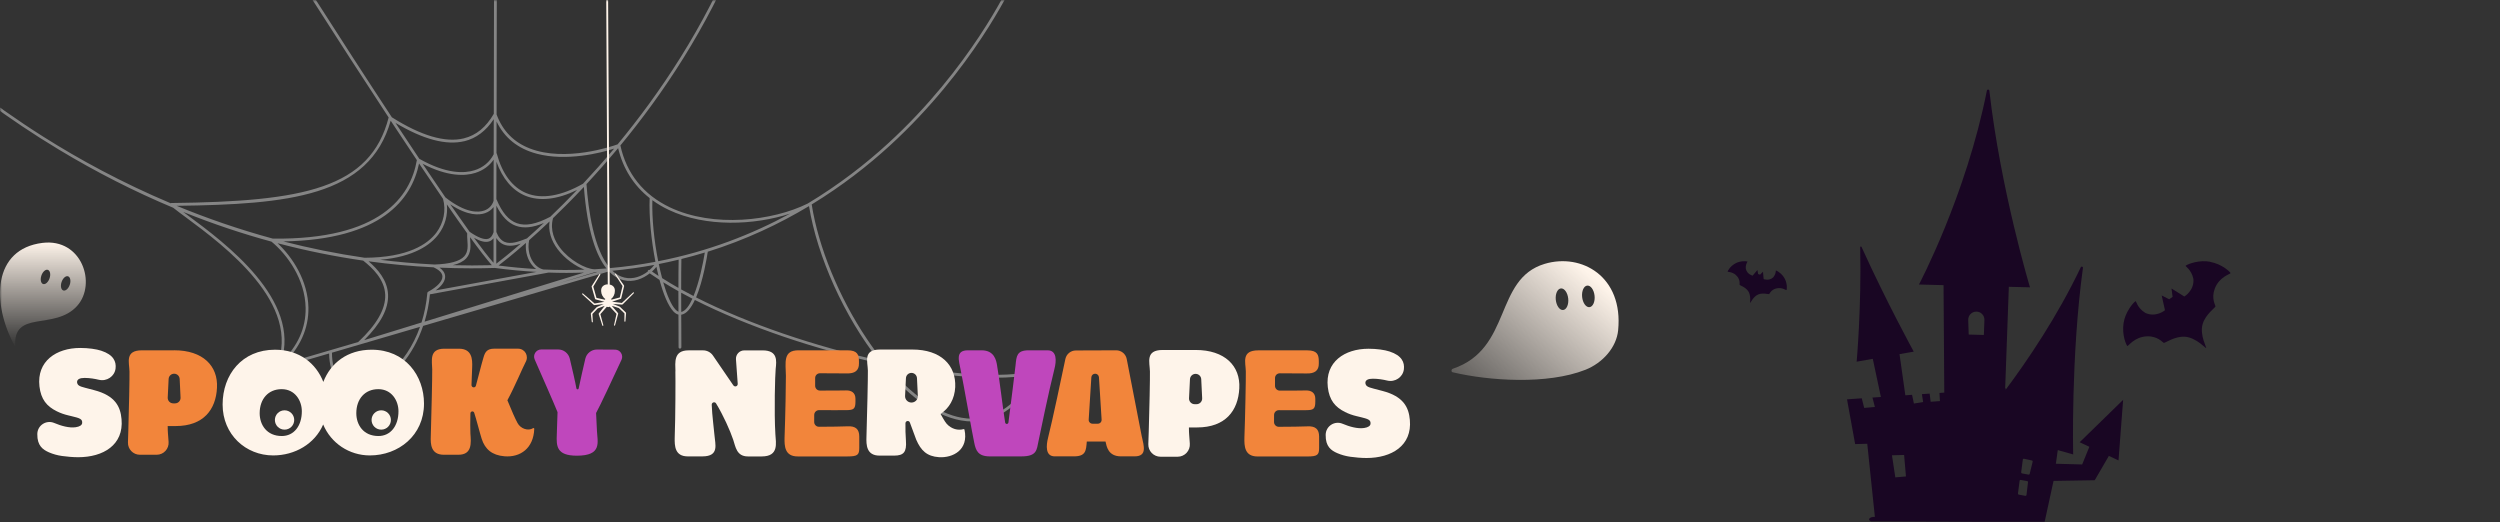 <svg width="670" height="140" viewBox="0 0 670 140" fill="none" xmlns="http://www.w3.org/2000/svg">
<rect x="0" y="0" width="670" height="140" fill="#333333" stroke="none"/>
<mask id="mask0_1673_23155" style="mask-type:alpha" maskUnits="userSpaceOnUse" x="0" y="0" width="670" height="140">
<rect width="670" height="140" fill="#D9D9D9"/>
</mask>
<g mask="url(#mask0_1673_23155)">
<path d="M547.936 139.983L550.347 128.883L561.387 128.701L565.176 122.183L567.76 123.39L569 107.161L557.348 118.521L559.949 119.736L558.02 124.474L550.976 124.283L551.484 120.621L555.609 121.793C555.609 121.793 554.972 95.697 558.227 71.797C558.278 71.449 557.796 71.311 557.65 71.623C551.406 84.762 543.389 96.582 537.516 104.445L537.533 104.071H537.387L538.368 76.865L544.035 77.004C544.035 77.004 536.138 50.717 533.15 24.3C533.107 23.918 532.564 23.892 532.487 24.274C526.915 52.444 514.282 76.249 514.282 76.249L520.869 76.422L521.067 105.217L519.776 105.304L519.905 107.491L517.416 107.673L517.149 105.486L515.074 105.625L515.392 107.742L512.929 108.15L512.43 105.807L510.63 105.937L509.071 94.907L512.886 94.239C512.886 94.239 505.653 81.082 498.884 66.164C498.798 65.982 498.522 66.043 498.531 66.251C498.901 82.289 497.583 96.929 497.583 96.929L501.907 96.165L504.077 106.389L501.82 106.545L502.466 109.07L499.607 109.322L498.953 106.744L495 107.022L497.179 119.016L500.425 118.929L502.466 138.516C500.933 138.49 500.425 139.323 501.45 139.731L547.919 140L547.936 139.983ZM543.501 129.265L543.096 132.684C543.062 132.823 542.924 132.91 542.786 132.884L541.029 132.554C540.892 132.528 540.797 132.389 540.814 132.25L541.253 128.857C541.27 128.701 541.425 128.597 541.572 128.631L543.294 128.935C543.449 128.97 543.535 129.117 543.501 129.265ZM542.433 122.947L544.551 123.407C544.698 123.442 544.793 123.589 544.75 123.737L543.957 127C543.923 127.139 543.785 127.225 543.647 127.199L541.89 126.87C541.753 126.844 541.658 126.713 541.675 126.566L542.114 123.173C542.132 123.016 542.287 122.912 542.442 122.938L542.433 122.947ZM527.483 85.777C527.44 84.554 528.405 83.53 529.619 83.512C530.868 83.486 531.875 84.528 531.823 85.786L531.677 89.769L527.612 89.657L527.483 85.777ZM510.303 121.923L510.794 127.685L507.943 127.937L507.048 122.018L510.303 121.932V121.923Z" fill="#190623"/>
<path opacity="0.4" d="M278.457 99.72C278.457 99.72 278.457 99.66 278.457 99.64C278.457 99.62 278.457 99.6 278.457 99.59C278.457 99.56 278.437 99.53 278.417 99.5C278.417 99.49 278.407 99.47 278.397 99.46C278.387 99.44 278.367 99.43 278.357 99.42C278.337 99.4 278.317 99.38 278.287 99.36C278.267 99.36 278.247 99.35 278.237 99.34C278.207 99.34 278.187 99.32 278.157 99.31C278.127 99.31 278.087 99.31 278.057 99.31C278.047 99.31 278.037 99.31 278.017 99.31C278.017 99.31 278.017 99.31 278.007 99.31C268.597 101.59 253.247 100.35 236.737 96.83C235.227 94.97 233.747 92.96 232.307 90.81C224.847 79.68 219.337 66.23 217.537 54.79C225.717 49.8 232.707 44.31 238.517 38.99C260.677 18.7 271.037 -3.5 271.137 -3.72C271.227 -3.91 271.137 -4.13 270.957 -4.22C270.767 -4.31 270.547 -4.22 270.457 -4.04C270.357 -3.82 260.047 18.26 237.987 38.45C232.047 43.89 224.867 49.5 216.447 54.56C207.107 59.19 191.227 61.11 179.557 55.58C172.467 52.22 167.877 46.48 166.267 38.98C177.557 25.3 189.457 7.65 197.997 -13.39C198.077 -13.58 197.987 -13.8 197.787 -13.88C197.597 -13.96 197.377 -13.87 197.297 -13.67C188.747 7.39 176.817 25.03 165.527 38.68C164.067 39.22 151.537 43.48 141.997 39.79C137.697 38.13 134.707 35.06 133.087 30.68L133.177 -18.62C133.177 -18.83 133.007 -19 132.807 -19C132.597 -19 132.437 -18.83 132.427 -18.63L132.337 30.5C130.257 34.11 127.627 36.26 124.307 37.08C119.357 38.3 112.867 36.39 105.017 31.43C90.527 9.4 76.187 -13.33 75.927 -13.74C75.817 -13.91 75.587 -13.97 75.407 -13.86C75.237 -13.75 75.177 -13.52 75.287 -13.34C75.547 -12.93 89.737 9.56 104.157 31.49C99.257 50.48 81.467 54.01 45.917 54.41C45.847 54.41 45.787 54.44 45.737 54.47C32.517 48.9 21.067 42.61 11.677 36.68C-17.663 18.13 -33.603 -0.57 -34.243 -1.82C-34.273 -1.96 -34.373 -2.08 -34.523 -2.11C-34.723 -2.16 -34.923 -2.04 -34.983 -1.84C-35.033 -1.65 -35.023 -1.51 -34.233 -0.53C-29.713 5.12 -11.903 23.44 15.837 40.13C25.867 46.17 36.067 51.35 46.417 55.68C47.357 56.43 48.547 57.31 49.897 58.31C60.037 65.83 81.137 81.48 74.097 98.24C74.097 98.26 74.097 98.27 74.097 98.29C74.097 98.31 74.087 98.33 74.077 98.35C74.077 98.35 74.077 98.36 74.077 98.37C74.077 98.39 74.077 98.42 74.077 98.44C74.077 98.46 74.077 98.47 74.077 98.49C74.077 98.49 74.077 98.5 74.077 98.51C74.077 98.54 74.097 98.56 74.117 98.58C74.117 98.6 74.127 98.61 74.147 98.63C74.157 98.64 74.177 98.65 74.187 98.66C74.197 98.67 74.207 98.68 74.227 98.69C74.227 98.69 74.227 98.69 74.237 98.69C74.247 98.69 74.257 98.71 74.277 98.72C74.327 98.74 74.377 98.75 74.427 98.75C74.457 98.75 74.497 98.75 74.527 98.74L88.207 94.73C88.287 100.6 90.927 104.21 95.347 104.43C95.487 104.43 95.627 104.44 95.767 104.44C99.587 104.44 103.977 101.97 107.607 97.75C110.117 94.83 112.067 91.27 113.397 87.34L162.817 72.85C162.927 72.82 163.007 72.74 163.047 72.65C163.077 72.65 163.097 72.65 163.127 72.65C164.477 74.08 165.867 74.81 167.157 75.11C169.767 75.73 172.287 74.71 174.127 73.26C174.967 73.85 175.847 74.43 176.747 75.01C177.797 78.88 179.087 82.01 180.477 83.47C180.917 83.93 181.367 84.21 181.817 84.32C181.817 85.12 181.827 85.89 181.837 86.63C181.857 89.54 181.877 91.93 181.857 93.05C181.857 93.26 182.017 93.43 182.227 93.43C182.437 93.43 182.597 93.26 182.607 93.06C182.617 91.94 182.607 89.55 182.587 86.63C182.587 85.9 182.577 85.14 182.567 84.35C184.017 84.13 185.227 82.53 186.227 80.39C200.517 87.62 218.967 93.79 236.227 97.5C242.747 105.53 250.197 111.35 257.507 112.67C258.577 112.86 259.627 112.96 260.647 112.96C267.577 112.96 273.527 108.58 278.387 99.89C278.387 99.89 278.387 99.89 278.387 99.88C278.387 99.86 278.387 99.85 278.407 99.83C278.417 99.8 278.427 99.78 278.437 99.75L278.457 99.72ZM211.727 57.26C201.597 62.78 189.827 67.39 176.397 70.01C175.327 64.65 174.687 58.61 174.837 53.65C176.177 54.63 177.637 55.5 179.227 56.25C189.207 60.98 202.197 60.36 211.737 57.25L211.727 57.26ZM182.617 69.41C184.757 68.88 186.847 68.3 188.887 67.68C188.427 70.59 187.367 75.69 185.867 79.33C184.737 78.75 183.627 78.16 182.557 77.57C182.557 74.46 182.567 71.53 182.617 69.41ZM181.807 77.15C180.277 76.29 178.827 75.41 177.447 74.53C177.127 73.34 176.827 72.07 176.557 70.76C178.367 70.41 180.127 70.01 181.877 69.59C181.827 71.6 181.817 74.29 181.817 77.15H181.807ZM174.107 53.1C173.907 57.98 174.527 64.4 175.657 70.16C171.737 70.9 167.677 71.48 163.467 71.85C159.127 66.89 157.667 56.19 157.177 49.33C159.917 46.39 162.757 43.18 165.657 39.7C166.957 45.19 169.837 49.73 174.107 53.09V53.1ZM75.887 97.56C80.417 93.2 82.757 88.01 82.657 82.46C82.527 75.21 78.377 68.9 74.387 65.18C81.967 67.18 89.617 68.73 97.327 69.84C99.817 71.8 103.057 74.85 103.237 78.97C103.397 82.75 100.967 87.02 95.997 91.66L75.887 97.56ZM114.707 78.21C114.707 78.21 114.707 78.21 114.697 78.22C114.627 78.26 114.577 78.32 114.547 78.39C114.547 78.4 114.547 78.41 114.547 78.42C114.547 78.45 114.527 78.47 114.527 78.5C114.277 81.36 113.727 84.01 112.967 86.43L97.597 91.16C102.067 86.71 104.167 82.7 103.997 78.93C103.827 75.03 101.177 72.08 98.767 70.03C104.547 70.82 110.347 71.36 116.187 71.64C117.727 72.34 118.527 73.16 118.567 74.08C118.617 75.35 117.177 76.89 114.727 78.2L114.707 78.21ZM126.017 64.32C125.997 64.06 125.987 63.81 125.977 63.56C128.347 66.82 130.347 69.41 131.807 71.07C128.267 71.17 124.787 71.16 121.347 71.07C123.027 70.66 124.217 70.05 124.987 69.19C126.267 67.77 126.137 65.94 126.017 64.32ZM127.037 63.75C128.767 64.71 130.107 65.03 131.117 64.69C131.617 64.52 131.977 64.21 132.267 63.85V70.44C130.917 68.91 129.137 66.61 127.037 63.75ZM133.017 63.81C133.537 64.6 134.157 65.18 134.907 65.5C136.367 66.14 138.027 65.82 139.577 65.3C136.367 68.07 134.037 69.89 133.007 70.67V63.81H133.017ZM140.957 65.1C140.717 67.46 141.407 69.79 142.857 71.36C143.117 71.64 143.397 71.89 143.687 72.1C140.397 71.91 137.047 71.6 133.607 71.16C134.817 70.24 137.407 68.2 140.957 65.1ZM141.187 63.9L140.987 63.98C139.177 64.69 136.927 65.57 135.217 64.82C134.277 64.4 133.557 63.54 133.027 62.18V55.12C134.467 57.99 136.187 59.78 138.287 60.53C140.357 61.26 142.767 61.02 145.757 59.76C144.117 61.3 142.587 62.68 141.187 63.92V63.9ZM132.277 62.23C131.937 63.22 131.497 63.78 130.887 63.98C129.847 64.33 128.157 63.71 125.867 62.13C124.277 59.92 122.527 57.44 120.667 54.76C125.407 57.94 128.507 57.65 130.007 57.12C130.947 56.8 131.717 56.23 132.277 55.49V62.23ZM125.207 62.52C125.177 63.12 125.207 63.76 125.257 64.38C125.367 65.92 125.487 67.51 124.417 68.69C123.207 70.03 120.587 70.75 116.447 70.89C111.487 70.64 106.637 70.21 101.897 69.62C111.017 68.82 115.427 65.58 117.527 62.79C119.287 60.46 120.067 57.57 119.757 54.78C121.697 57.6 123.537 60.2 125.197 62.51L125.207 62.52ZM119.297 74.07C119.267 73.19 118.747 72.41 117.797 71.73C120.587 71.84 123.387 71.91 126.187 71.91C128.317 71.91 130.467 71.88 132.607 71.81C136.417 72.32 140.137 72.66 143.767 72.87C136.387 74.22 121.987 76.86 116.767 77.82C118.437 76.61 119.347 75.29 119.297 74.07ZM145.567 72.22C144.787 72.02 144.037 71.56 143.397 70.87C141.917 69.27 141.317 66.78 141.817 64.36C143.467 62.9 145.307 61.23 147.277 59.35C146.917 61.86 147.657 64.42 149.457 66.81C151.377 69.35 154.217 71.32 156.647 72.27C153.057 72.4 149.367 72.39 145.577 72.22H145.567ZM147.497 58.09C143.697 60.09 140.847 60.65 138.527 59.82C136.327 59.04 134.557 56.97 133.097 53.49C133.087 53.46 133.047 53.44 133.027 53.41L133.047 43.34C134.667 47.88 137.307 51.02 140.767 52.45C144.607 54.03 149.367 53.49 154.657 50.91C152.137 53.56 149.727 55.94 147.487 58.09H147.497ZM132.277 53.84C131.887 55.07 131.017 55.99 129.757 56.43C128.217 56.96 124.827 57.21 119.367 52.9C117.417 50.07 115.367 47.04 113.257 43.89C120.027 47.4 124.647 47.2 127.377 46.34C129.447 45.69 131.117 44.48 132.297 42.8L132.277 53.83V53.84ZM118.727 53.29C119.587 56.34 118.917 59.73 116.937 62.36C114.637 65.4 109.437 69.02 97.727 69.08C90.157 67.98 82.877 66.49 75.927 64.7C102.257 64.26 110.347 53.41 112.307 43.81C114.527 47.12 116.687 50.31 118.737 53.3L118.727 53.29ZM115.217 78.88C117.957 78.38 141.117 74.12 147.017 73.05C147.017 73.05 147.017 73.05 147.027 73.05C148.637 73.11 150.237 73.14 151.807 73.14C153.377 73.14 154.967 73.1 156.527 73.05L113.787 86.21C114.487 83.87 114.977 81.42 115.217 78.89V78.88ZM159.357 72.17C156.977 72.11 152.597 69.74 150.057 66.37C148.717 64.59 147.307 61.77 148.217 58.46C150.777 56 153.567 53.21 156.477 50.1C157.407 62.13 159.837 68.59 162.527 71.94C161.477 72.03 160.427 72.11 159.357 72.17ZM143.887 41.21C151.847 43.3 161.037 40.99 164.587 39.83C161.737 43.23 158.937 46.36 156.247 49.24C150.387 52.57 145.137 53.45 141.057 51.76C137.327 50.22 134.587 46.56 133.137 41.17C133.127 41.12 133.087 41.08 133.057 41.04L133.077 32.56C135.197 36.96 138.807 39.87 143.897 41.21H143.887ZM124.477 37.84C127.617 37.07 130.247 35.08 132.327 31.94L132.307 41.35C131.237 43.43 129.467 44.91 127.167 45.63C124.417 46.49 119.617 46.66 112.377 42.56C110.277 39.43 108.137 36.19 105.987 32.93C113.397 37.37 119.617 39.02 124.477 37.83V37.84ZM104.707 32.35C107.057 35.93 109.417 39.48 111.717 42.91C110.017 52.73 101.907 64.28 73.127 63.95C63.937 61.45 55.327 58.45 47.347 55.16C77.357 54.77 99.027 52.66 104.707 32.34V32.35ZM50.337 57.72C49.907 57.4 49.497 57.09 49.097 56.8C56.907 59.94 64.797 62.6 72.757 64.76C76.927 68.17 81.767 74.8 81.907 82.49C82.007 87.92 79.787 92.82 75.327 97.08C80.847 80.35 60.347 65.14 50.337 57.72ZM95.397 103.69C91.317 103.49 88.987 100.15 88.967 94.52L112.557 87.6C108.847 98.08 100.987 103.94 95.387 103.69H95.397ZM149.837 75.89L159.507 72.91C159.717 72.9 159.927 72.88 160.137 72.87L149.837 75.89ZM167.347 74.39C166.127 74.1 165.057 73.46 164.107 72.56C167.977 72.2 171.727 71.67 175.357 71C175.007 71.46 174.587 71.92 174.097 72.35C173.937 72.3 173.767 72.35 173.667 72.48C173.607 72.56 173.587 72.66 173.607 72.76C171.937 74.05 169.677 74.95 167.357 74.39H167.347ZM174.737 72.77C175.187 72.36 175.577 71.93 175.917 71.51C176.097 72.35 176.287 73.16 176.487 73.96C175.887 73.57 175.307 73.17 174.737 72.77ZM181.037 82.96C179.877 81.75 178.727 79.07 177.737 75.64C179.037 76.45 180.397 77.24 181.807 78.03C181.807 79.87 181.817 81.75 181.827 83.54C181.577 83.44 181.307 83.25 181.037 82.96ZM182.577 83.6C182.567 81.93 182.557 80.18 182.557 78.45C183.537 78.99 184.537 79.52 185.567 80.05C184.697 81.97 183.687 83.36 182.577 83.6ZM186.547 79.71C188.447 75.21 189.477 68.89 189.687 67.46C199.817 64.29 208.827 60.03 216.737 55.28C216.767 55.27 216.787 55.26 216.817 55.24C219.027 68.86 226.297 84.89 235.527 96.59C218.567 92.88 200.547 86.8 186.537 79.7L186.547 79.71ZM257.657 111.94C251.247 110.78 244.127 105.73 237.477 97.77C248.037 99.97 258.087 101.24 266.397 101.24C270.527 101.24 274.217 100.92 277.337 100.26C272.007 109.4 265.387 113.34 257.667 111.94H257.657Z" fill="white"/>
<path d="M355.281 116.564C355.281 116.564 355.281 116.524 355.281 116.504C355.321 114.194 357.681 112.674 359.801 113.564C361.681 114.354 363.831 114.964 365.591 114.704C366.671 114.544 367.261 114.124 367.301 113.574C367.391 112.524 366.711 112.274 364.421 111.734L363.551 111.524C362.491 111.274 361.461 110.914 360.481 110.424C357.821 109.104 356.251 107.254 355.851 103.744C355.081 96.994 360.361 93.464 366.761 93.464C368.961 93.464 371.071 93.764 372.381 94.194C375.731 95.284 376.461 97.144 376.241 98.974C375.981 101.094 373.871 102.494 371.791 101.994C370.671 101.724 369.311 101.494 367.931 101.494C366.721 101.494 365.881 101.824 365.921 102.664C366.051 103.454 366.421 103.714 368.221 104.174L370.481 104.764C376.121 106.224 377.551 109.154 377.841 112.544C378.471 119.444 372.951 122.744 366.221 122.744C364.791 122.744 363.191 122.594 361.891 122.414C360.691 122.244 359.511 121.924 358.401 121.444C356.751 120.734 355.231 119.664 355.281 116.584V116.564Z" fill="#FEF4EA"/>
<path d="M10.001 116.354C10.001 116.354 10.001 116.314 10.001 116.294C10.041 113.984 12.401 112.464 14.521 113.354C16.401 114.144 18.551 114.754 20.311 114.494C21.391 114.334 21.981 113.914 22.021 113.364C22.111 112.314 21.431 112.064 19.141 111.524L18.271 111.314C17.211 111.064 16.181 110.704 15.201 110.214C12.541 108.894 10.971 107.044 10.571 103.534C9.811 96.794 15.091 93.254 21.491 93.254C23.691 93.254 25.801 93.554 27.111 93.984C30.461 95.074 31.191 96.934 30.971 98.764C30.711 100.884 28.601 102.284 26.521 101.784C25.401 101.514 24.041 101.284 22.661 101.284C21.451 101.284 20.611 101.614 20.651 102.454C20.781 103.244 21.151 103.504 22.951 103.964L25.211 104.554C30.851 106.014 32.281 108.944 32.571 112.334C33.201 119.234 27.681 122.534 20.951 122.534C19.521 122.534 17.921 122.384 16.621 122.204C15.421 122.034 14.241 121.714 13.131 121.234C11.471 120.504 9.951 119.434 10.001 116.354Z" fill="#FEF4EA"/>
<path d="M115.841 99.094C115.801 96.714 114.921 93.444 119.101 93.454H122.991C126.501 93.454 126.631 96.254 126.541 98.424L126.361 103.184C126.351 103.524 126.621 103.814 126.961 103.814C127.231 103.814 127.471 103.634 127.541 103.374C128.151 101.184 128.921 97.974 129.591 95.744C130.011 94.324 130.551 93.444 132.471 93.444H138.821C140.701 93.444 141.791 95.404 140.871 97.034C139.991 98.704 138.031 103.474 135.981 107.274C137.111 110.034 138.071 112.244 138.701 113.374C139.481 114.854 141.521 115.614 142.881 114.744C143.011 114.664 143.181 114.764 143.181 114.914C143.011 120.094 139.491 122.644 135.191 122.284C131.871 122.004 129.991 120.404 129.091 117.604C128.591 116.054 127.651 112.304 127.081 110.604C127.011 110.394 126.811 110.254 126.591 110.254C126.311 110.254 126.081 110.484 126.071 110.764C126.031 113.064 126.001 115.104 126.071 116.234C126.241 118.614 126.611 121.874 122.851 121.874H118.961C115.451 121.874 115.361 119.034 115.451 116.854C115.621 111.294 115.871 100.714 115.831 99.084L115.841 99.094Z" fill="#F2853B"/>
<path d="M149.411 110.434C148.621 108.444 145.161 100.574 143.301 96.354C142.741 95.084 143.671 93.654 145.061 93.654H149.581C151.061 93.654 152.351 94.674 152.701 96.114C153.311 98.664 154.201 102.484 154.481 104.104C154.511 104.254 154.631 104.354 154.781 104.354C154.921 104.354 155.051 104.254 155.081 104.114C155.471 102.184 156.301 98.584 156.861 96.154C157.201 94.694 158.501 93.664 160.001 93.674L164.831 93.704C166.231 93.704 167.151 95.164 166.561 96.434C164.531 100.814 160.661 109.104 159.751 110.684C159.771 111.244 159.871 113.214 159.981 115.454C160.131 118.524 161.411 122.124 154.601 122.124C149.161 122.124 149.091 119.574 149.221 116.504C149.321 114.144 149.421 110.974 149.421 110.444L149.411 110.434Z" fill="#BF47BC"/>
<path d="M181.021 99.534C180.981 97.154 180.431 93.884 184.561 93.894H188.431C189.481 93.894 190.471 94.414 191.071 95.284L196.541 103.284C196.661 103.454 196.861 103.564 197.071 103.564C197.441 103.564 197.731 103.254 197.711 102.884C197.571 100.754 197.321 97.534 197.281 96.904C197.281 96.754 197.261 96.564 197.241 96.354C197.121 95.034 198.161 93.894 199.481 93.904C199.891 93.904 200.311 93.904 200.691 93.904H204.371C208.501 93.904 208.111 96.714 207.881 98.874C207.721 100.444 207.441 110.274 207.801 116.364C207.941 118.744 208.791 122.324 204.151 122.324H200.431C197.381 122.324 197.121 119.684 196.501 117.854C195.641 115.324 193.871 111.354 191.911 108.124C191.801 107.934 191.591 107.814 191.371 107.814C191.011 107.814 190.731 108.104 190.741 108.464C190.831 111.294 191.401 115.434 191.481 116.674C191.651 119.054 192.861 122.314 188.221 122.314H184.331C180.821 122.314 180.781 119.474 180.821 117.294C181.031 111.734 181.051 101.154 181.001 99.524L181.021 99.534Z" fill="#FEF4EA"/>
<path d="M210.621 100.734C210.561 97.144 209.791 93.874 213.981 93.884H227.111C229.791 93.884 230.201 95.054 230.201 96.854V97.394C230.241 99.314 229.071 100.154 226.901 100.074C225.821 100.044 222.201 100.034 219.741 100.034C219.031 100.034 218.461 100.604 218.461 101.314V103.394C218.461 104.104 219.031 104.674 219.741 104.674C221.861 104.674 226.041 104.674 226.751 104.634C228.131 104.594 229.261 105.224 229.261 106.854V107.654C229.261 109.614 228.721 109.874 227.001 109.914C226.081 109.944 221.681 109.924 219.501 109.914C218.801 109.914 218.221 110.474 218.211 111.184C218.211 111.804 218.201 112.494 218.201 113.094C218.201 113.804 218.781 114.384 219.491 114.374C222.131 114.364 225.931 114.324 227.101 114.254C229.321 114.124 230.281 115.044 230.281 116.974V120.064C230.281 121.904 229.821 122.324 227.151 122.324H213.771C210.261 122.324 210.221 119.484 210.261 117.304C210.471 111.744 210.651 102.374 210.621 100.744V100.734Z" fill="#F2853B"/>
<path d="M333.881 99.534C333.841 97.154 332.581 93.894 337.221 93.894H350.351C353.031 93.894 353.441 95.064 353.441 96.864V97.404C353.481 99.324 352.311 100.164 350.141 100.084C349.061 100.054 345.441 100.044 342.981 100.044C342.271 100.044 341.701 100.614 341.701 101.324V103.404C341.701 104.114 342.271 104.684 342.981 104.684C345.101 104.684 349.281 104.684 349.991 104.644C351.371 104.604 352.501 105.234 352.501 106.864V107.664C352.501 109.624 351.961 109.884 350.241 109.924C349.321 109.954 344.921 109.934 342.741 109.924C342.041 109.924 341.461 110.484 341.451 111.194C341.451 111.814 341.441 112.504 341.441 113.104C341.441 113.814 342.021 114.394 342.731 114.384C345.371 114.374 349.171 114.334 350.341 114.264C352.561 114.134 353.521 115.054 353.521 116.984V120.074C353.521 121.914 353.061 122.334 350.391 122.334H337.011C333.501 122.334 333.461 119.494 333.501 117.314C333.711 111.754 333.921 101.174 333.881 99.544V99.534Z" fill="#F2853B"/>
<path d="M257.461 99.154C257.001 96.724 255.951 93.884 259.381 93.884H263.061C266.531 93.884 266.991 96.644 267.201 97.854C267.881 101.654 268.861 110.244 269.381 113.244C269.421 113.454 269.601 113.614 269.821 113.614C270.041 113.614 270.231 113.444 270.261 113.224C270.831 108.864 272.051 99.114 272.171 97.854C272.421 95.474 272.461 93.884 275.681 93.884H280.741C283.331 93.884 283.121 96.814 282.581 98.904C281.121 104.674 278.651 116.584 278.321 118.214C277.821 120.594 277.941 122.314 273.681 122.314H265.281C262.101 122.314 261.521 120.724 261.101 118.674C260.681 116.874 258.221 102.784 257.461 99.154Z" fill="#BF47BC"/>
<path d="M99.591 93.724C93.121 93.724 88.601 97.294 86.651 102.354C84.731 97.434 80.281 93.724 73.691 93.724C64.851 93.724 59.661 100.394 59.661 108.424C59.661 116.454 65.851 122.054 73.211 122.054C79.021 122.054 84.361 118.984 86.611 113.764C88.681 118.744 93.561 122.054 99.121 122.054C106.781 122.054 113.631 116.714 113.631 108.164C113.631 100.684 108.621 93.724 99.601 93.724H99.591ZM75.521 116.854C71.471 116.854 69.591 113.834 69.591 110.744C69.591 106.914 71.911 104.294 75.481 104.294C79.051 104.294 80.891 107.354 80.891 110.224C80.891 114.124 78.791 116.854 75.511 116.854H75.521ZM101.421 116.854C97.371 116.854 95.491 113.834 95.491 110.744C95.491 106.914 97.811 104.294 101.381 104.294C104.951 104.294 106.791 107.354 106.791 110.224C106.791 114.124 104.691 116.854 101.411 116.854H101.421Z" fill="#FEF4EA"/>
<path d="M76.261 115.144C77.692 115.144 78.851 113.984 78.851 112.554C78.851 111.123 77.692 109.964 76.261 109.964C74.831 109.964 73.671 111.123 73.671 112.554C73.671 113.984 74.831 115.144 76.261 115.144Z" fill="#FEF4EA"/>
<path d="M102.171 115.144C103.602 115.144 104.761 113.984 104.761 112.554C104.761 111.123 103.602 109.964 102.171 109.964C100.741 109.964 99.581 111.123 99.581 112.554C99.581 113.984 100.741 115.144 102.171 115.144Z" fill="#FEF4EA"/>
<path d="M46.691 93.884H38.041C33.401 93.884 34.651 97.144 34.701 99.524C34.741 100.984 34.571 109.584 34.391 115.364C34.381 115.684 34.331 117.124 34.291 118.564C34.231 120.374 35.681 121.874 37.491 121.874H41.991C43.861 121.874 45.331 120.284 45.181 118.414C45.111 117.534 45.051 116.684 45.011 116.164C44.971 115.534 44.941 115.274 44.941 114.184H47.071C54.551 114.184 57.861 109.754 58.151 103.944C58.481 98.054 54.351 93.874 46.701 93.874L46.691 93.884ZM46.911 108.104H46.431C45.581 108.104 44.911 107.394 44.951 106.554L45.191 101.564C45.231 100.774 45.881 100.154 46.671 100.154C47.461 100.154 48.111 100.774 48.151 101.564L48.391 106.554C48.431 107.394 47.761 108.104 46.911 108.104Z" fill="#F2853B"/>
<path d="M320.441 93.794H311.601C306.861 93.794 308.141 97.124 308.181 99.564C308.221 101.054 308.051 109.844 307.861 115.754C307.851 116.084 307.801 117.554 307.751 119.024C307.691 120.874 309.171 122.404 311.021 122.404H315.611C317.521 122.404 319.021 120.774 318.871 118.874C318.801 117.974 318.731 117.104 318.701 116.574C318.661 115.934 318.631 115.664 318.631 114.554H320.811C328.461 114.554 331.831 110.024 332.131 104.084C332.471 98.064 328.241 93.794 320.431 93.794H320.441ZM320.171 108.324C319.311 108.324 318.621 107.604 318.661 106.734L318.911 101.634C318.951 100.824 319.611 100.194 320.421 100.194C321.231 100.194 321.891 100.824 321.931 101.634L322.181 106.734C322.221 107.594 321.531 108.324 320.671 108.324H320.171Z" fill="#FEF4EA"/>
<path d="M258.481 115.144C258.461 115.034 258.351 114.974 258.241 115.004C256.761 115.424 255.041 115.004 253.741 113.614C253.201 113.034 252.071 110.934 252.071 110.934C254.371 109.384 255.831 106.964 256.001 103.744C256.251 97.854 252.151 93.674 244.501 93.674H235.851C231.211 93.674 232.551 96.934 232.591 99.314C232.631 100.944 232.381 111.524 232.211 117.084C232.131 119.254 232.211 122.104 235.721 122.104H239.611C242.241 122.104 243.001 121.104 242.791 118.134C242.681 116.554 242.621 114.724 242.661 113.424C242.661 113.094 242.941 112.824 243.271 112.824C243.531 112.824 243.761 112.984 243.841 113.224L245.551 117.844C246.801 120.724 248.401 122.314 251.651 122.524C255.371 122.764 259.661 120.564 258.481 115.154V115.144ZM244.271 107.884C243.291 107.884 242.511 107.064 242.561 106.094L242.791 101.344C242.831 100.554 243.481 99.934 244.271 99.934C245.061 99.934 245.711 100.554 245.751 101.344L245.981 106.094C246.031 107.074 245.251 107.884 244.271 107.884Z" fill="#FEF4EA"/>
<path d="M306.011 117.044C305.451 114.184 302.991 101.514 301.961 96.214C301.701 94.854 300.501 93.874 299.121 93.884L288.331 93.924C286.971 93.924 285.801 94.884 285.521 96.214C284.481 101.164 282.031 112.804 280.891 117.284C280.361 119.374 280.101 122.324 282.691 122.304H287.791C291.011 122.304 291.061 120.784 291.261 118.334C291.261 118.354 296.261 118.354 296.281 118.334C296.571 119.544 296.911 122.304 300.421 122.304H304.061C307.531 122.304 306.531 119.464 306.021 117.034L306.011 117.044ZM292.791 113.554C292.201 113.554 291.731 113.054 291.771 112.464L292.481 101.114C292.511 100.574 292.961 100.154 293.501 100.154C294.041 100.154 294.491 100.574 294.521 101.114L295.231 112.464C295.271 113.054 294.801 113.554 294.211 113.554H292.791Z" fill="#F2853B"/>
<path d="M592.371 70.155C589.531 69.605 586.531 70.655 585.751 71.205C585.551 71.345 587.281 72.155 587.831 74.755C588.111 77.865 585.401 79.465 585.401 79.465L581.961 77.315L582.261 79.555L581.341 80.205L579.331 79.175L580.211 83.145C580.211 83.145 577.801 85.165 574.961 83.865C572.701 82.475 572.511 80.575 572.311 80.725C571.531 81.275 569.541 83.755 569.111 86.615C568.621 89.905 569.901 92.565 570.121 92.725C570.341 92.885 571.991 90.235 575.441 90.135C578.271 90.055 579.601 91.785 579.891 91.895C580.181 92.005 582.771 90.075 585.551 90.245C587.081 90.335 588.531 91.185 589.591 91.965C590.171 92.415 590.661 92.865 590.971 93.085C591.091 93.185 591.171 93.255 591.211 93.275C591.231 93.275 591.281 93.255 591.271 93.235C591.271 93.185 591.231 93.085 591.171 92.945C591.061 92.585 590.801 91.975 590.571 91.265C590.191 90.005 589.871 88.355 590.301 86.885C591.071 84.205 593.761 82.415 593.751 82.105C593.741 81.795 592.551 79.965 593.571 77.325C594.811 74.095 597.861 73.435 597.781 73.175C597.701 72.915 595.621 70.815 592.351 70.185L592.371 70.155Z" fill="#190623"/>
<path d="M478.34 74.744C477.71 73.474 476.42 72.624 475.97 72.484C475.86 72.444 476.05 73.354 475.21 74.344C474.08 75.374 472.66 74.794 472.66 74.794L472.48 72.824L471.7 73.604L471.18 73.444L470.99 72.354L469.71 73.874C469.71 73.874 468.21 73.534 467.88 72.044C467.75 70.754 468.43 70.124 468.32 70.084C467.87 69.944 466.33 69.904 465.09 70.584C463.65 71.364 463 72.644 463 72.784C463 72.924 464.52 72.774 465.58 74.084C466.45 75.164 466.17 76.184 466.21 76.334C466.25 76.484 467.77 76.914 468.53 78.044C468.95 78.664 469.05 79.484 469.06 80.124C469.06 80.484 469.03 80.804 469.03 80.994C469.03 81.064 469.03 81.124 469.03 81.144C469.03 81.154 469.06 81.164 469.07 81.154C469.09 81.134 469.12 81.094 469.16 81.024C469.27 80.874 469.43 80.594 469.63 80.294C470.01 79.774 470.55 79.164 471.25 78.894C472.52 78.404 474.01 78.914 474.13 78.814C474.25 78.714 474.61 77.714 475.93 77.334C477.55 76.864 478.71 77.854 478.79 77.744C478.87 77.634 479.07 76.204 478.35 74.754L478.34 74.744Z" fill="#190623"/>
<path d="M413.983 70.71C400.343 74.79 405.293 93.45 389.353 98.829C388.913 98.98 388.863 99.669 389.323 99.769C398.983 102.069 414.683 103.139 424.893 99.1C429.513 97.269 433.213 93.12 433.663 88.51C435.083 74.07 423.843 67.76 413.983 70.71ZM418.923 83.079C418.003 83.18 417.123 81.96 416.953 80.37C416.783 78.779 417.393 77.4 418.313 77.299C419.233 77.2 420.113 78.419 420.283 80.01C420.453 81.6 419.843 82.98 418.923 83.079ZM425.983 82.32C425.063 82.419 424.183 81.2 424.013 79.609C423.843 78.01 424.453 76.639 425.373 76.54C426.293 76.439 427.173 77.659 427.343 79.249C427.513 80.84 426.903 82.219 425.983 82.32Z" fill="url(#paint0_linear_1673_23155)"/>
<path d="M166.727 81.62C166.788 81.62 166.847 81.6 166.887 81.56L169.867 78.58C169.917 78.53 169.927 78.44 169.867 78.38C169.817 78.32 169.727 78.32 169.667 78.38L166.657 81.19L164.037 80.85H164.028C164.028 80.85 164.028 80.85 164.017 80.85L166.347 80.09C166.417 80.07 166.467 80.01 166.487 79.94L167.267 76.67C167.278 76.61 167.267 76.55 167.237 76.5L165.047 73.38C165.007 73.32 164.918 73.3 164.858 73.34C164.788 73.38 164.778 73.47 164.818 73.54L166.837 76.66L166.108 79.72L163.878 80.31C163.847 80.24 163.798 80.17 163.758 80.12C164.378 79.7 164.797 78.82 164.787 77.98C164.787 77.95 164.787 77.92 164.787 77.89C164.787 77.86 164.787 77.84 164.787 77.81C164.767 76.94 164.177 76.41 163.398 76.27L162.948 -5H162.448L162.878 76.22C162.798 76.22 162.707 76.22 162.628 76.22H162.598C161.738 76.35 161.088 76.93 161.108 77.86C161.108 77.89 161.108 77.91 161.108 77.94C161.108 77.97 161.108 78 161.108 78.03C161.128 78.87 161.588 79.73 162.227 80.13C162.188 80.19 162.148 80.25 162.118 80.33L159.857 79.83L158.997 76.81L160.888 73.61C160.928 73.54 160.908 73.46 160.838 73.42C160.767 73.38 160.688 73.4 160.638 73.46L158.577 76.67C158.577 76.67 158.537 76.78 158.557 76.84L159.477 80.08C159.497 80.15 159.547 80.21 159.627 80.23L161.997 80.89C161.987 80.89 161.978 80.89 161.968 80.89L159.357 81.34L156.238 78.66C156.178 78.61 156.088 78.61 156.038 78.67C155.988 78.73 155.988 78.82 156.038 78.87L159.148 81.72C159.148 81.72 159.247 81.78 159.307 81.77L161.778 81.47L159.987 82.27C159.987 82.27 159.938 82.3 159.918 82.32L158.388 83.92C158.388 83.92 158.327 84.03 158.337 84.09L158.597 86.26C158.597 86.33 158.668 86.39 158.747 86.39C158.827 86.39 158.887 86.32 158.877 86.24L158.767 84.15L160.198 82.65L162.068 81.96L160.488 83.99C160.448 84.05 160.438 84.12 160.457 84.19L161.428 87.24C161.448 87.31 161.528 87.35 161.598 87.33C161.678 87.31 161.718 87.23 161.698 87.16L160.898 84.19L162.608 82.23C162.608 82.23 162.608 82.23 162.608 82.22C162.608 82.22 162.608 82.2 162.618 82.19C162.738 82.26 162.878 82.3 163.018 82.3C163.158 82.3 163.298 82.25 163.418 82.18C163.418 82.19 163.427 82.21 163.438 82.22L165.227 84.11L164.557 87.11C164.537 87.18 164.587 87.26 164.657 87.28C164.737 87.3 164.807 87.26 164.827 87.18L165.667 84.1C165.688 84.04 165.667 83.97 165.627 83.91L163.957 81.95L165.858 82.56L167.358 83.99L167.337 86.08C167.337 86.15 167.398 86.22 167.467 86.22C167.547 86.22 167.617 86.17 167.617 86.09L167.787 83.91C167.787 83.85 167.767 83.79 167.727 83.75L166.127 82.21C166.107 82.19 166.087 82.18 166.057 82.17L164.237 81.45L166.717 81.64H166.727V81.62Z" fill="#FEF4EA"/>
<path d="M11.386 65.095C-1.83 66.716 -2.52 81.062 4.107 93C3.252 82.793 14.624 88.743 20.688 81.968C25.966 76.061 21.933 63.799 11.386 65.095ZM13.29 74.574C12.945 75.619 12.165 76.312 11.558 76.12C10.951 75.929 10.734 74.92 11.086 73.867C11.431 72.821 12.21 72.129 12.818 72.32C13.425 72.511 13.642 73.52 13.29 74.574ZM18.702 76.304C18.357 77.35 17.578 78.042 16.97 77.851C16.363 77.659 16.146 76.65 16.498 75.597C16.843 74.552 17.622 73.859 18.23 74.051C18.837 74.242 19.054 75.251 18.702 76.304Z" fill="url(#paint1_linear_1673_23155)"/>
</g>
<defs>
<linearGradient id="paint0_linear_1673_23155" x1="422" y1="70" x2="389" y2="109.5" gradientUnits="userSpaceOnUse">
<stop stop-color="#FEF4EA"/>
<stop offset="1" stop-color="#FEF4EA" stop-opacity="0.1"/>
</linearGradient>
<linearGradient id="paint1_linear_1673_23155" x1="11.5" y1="65" x2="11.5" y2="93" gradientUnits="userSpaceOnUse">
<stop stop-color="#FEF4EA"/>
<stop offset="1" stop-color="#FEF4EA" stop-opacity="0"/>
</linearGradient>
</defs>
</svg>
